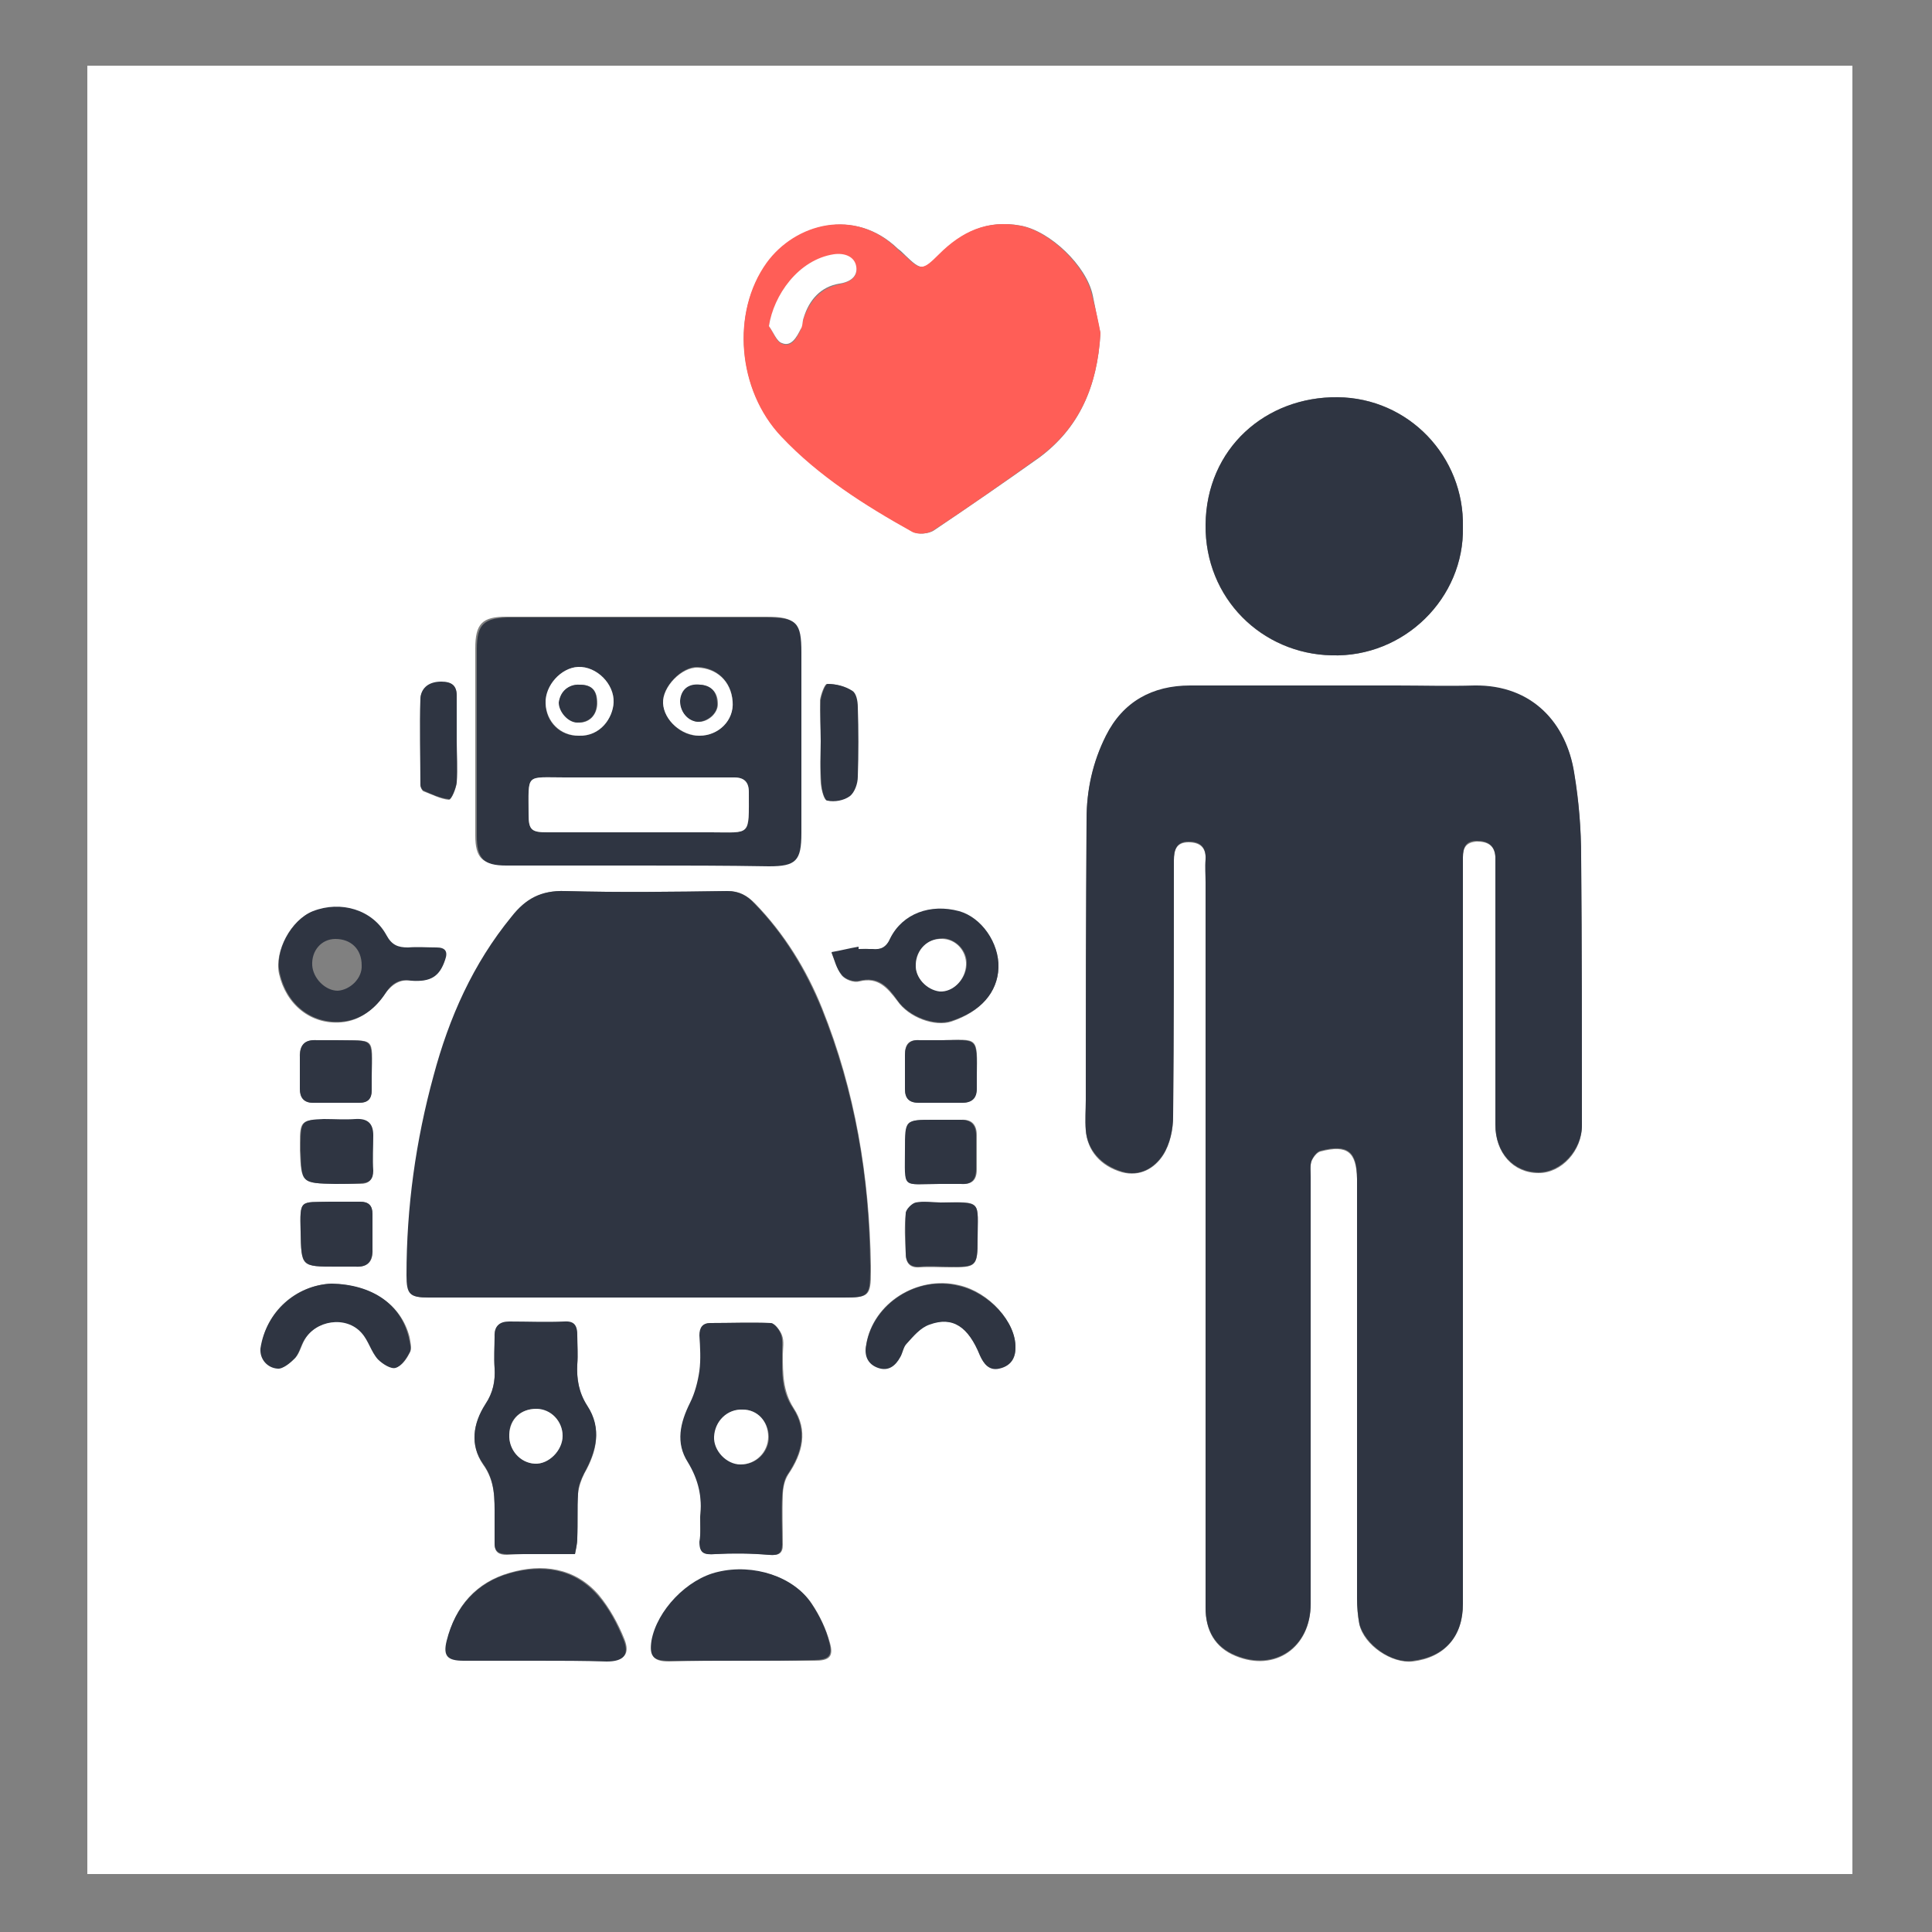 <?xml version="1.0" encoding="utf-8"?>
<!-- Generator: Adobe Illustrator 22.1.0, SVG Export Plug-In . SVG Version: 6.00 Build 0)  -->
<svg version="1.1" id="Layer_1" xmlns="http://www.w3.org/2000/svg" xmlns:xlink="http://www.w3.org/1999/xlink" x="0px" y="0px"
	 viewBox="0 0 250 250" style="enable-background:new 0 0 250 250;" xml:space="preserve">
<rect x="0" y="0" width="250" height="250" fill="#808080" stroke="none"/>
<style type="text/css">
	.st0{fill:#FFFFFF;}
	.st1{fill:#2F3542;}
	.st2{fill:#FF5E57;}
	.st3{fill:none;}
</style>
<g>
	<g>
		<path class="st0" d="M11.3,242.5c0-78,0-156,0-234c76.1,0,152.2,0,228.4,0c0,78,0,156,0,234C163.6,242.5,87.4,242.5,11.3,242.5z
			 M189.3,159.7c0-5.7,0-11.3,0-17c0-10.6,0-21.1,0-31.7c0-1.3,0.4-2,1.8-2.1c1.4,0,2.3,0.5,2.4,2c0,0.3,0,0.6,0,0.9
			c0,11.3,0,22.5,0,33.8c0,3.6,2.3,6.2,5.6,6.2c3,0,5.6-2.9,5.6-6.1c0-11.6,0-23.1-0.1-34.7c0-3.6-0.3-7.3-0.9-10.9
			c-1-6.4-5.4-11.4-12.9-11.3c-3.4,0.1-6.7,0-10.1,0c-8.9,0-17.8,0-26.7,0c-4.9,0-8.7,2.1-10.9,6.5c-1.7,3.3-2.5,7-2.5,10.8
			c0,12.1-0.1,24.2-0.1,36.3c0,1.3-0.1,2.6,0,3.9c0.2,2.6,1.9,4.6,4.7,5.4c2.3,0.6,4.2-0.5,5.3-2.2c0.9-1.4,1.3-3.3,1.3-5
			c0.1-11,0.1-22.1,0.1-33.1c0-1.4,0.3-2.4,1.9-2.4c1.5,0,2.3,0.7,2.2,2.3c0,1,0,2,0,3c0,28.8,0,57.7,0,86.5c0,2.4,0,4.8,0,7.3
			c0,2.9,1.2,5.1,3.9,6.2c5.1,2.1,9.7-1.1,9.7-6.7c0-18.4,0-36.8,0-55.2c0-0.7-0.1-1.5,0.1-2.1c0.2-0.5,0.7-1.2,1.2-1.3
			c3.5-0.9,4.6,0.1,4.7,3.6c0,0.2,0,0.5,0,0.7c0,17.9,0,35.7,0,53.6c0,1.1,0.1,2.3,0.3,3.3c0.6,2.7,4.2,5.1,6.9,4.8
			c4.1-0.5,6.5-3.2,6.5-7.4C189.3,191.5,189.3,175.6,189.3,159.7z M82.6,167.9L82.6,167.9c8.9,0,17.8,0,26.7,0
			c3.1,0,3.4-0.2,3.4-3.4c0-0.2,0-0.5,0-0.7c-0.2-11.5-2-22.6-6.3-33.3c-2-5-4.9-9.7-8.7-13.6c-1-1-2-1.6-3.5-1.6
			c-7,0.1-14,0.2-21,0c-3.1-0.1-5.1,1-6.9,3.3c-4.9,6.1-8,13-10.1,20.6c-2.3,8.5-3.5,17.1-3.5,25.8c0,2.5,0.4,2.9,2.9,2.9
			C64.5,167.9,73.5,167.9,82.6,167.9z M142.4,43.1c-0.3-1.2-0.6-3-1-4.9c-0.8-3.8-5.5-8.3-9.3-9c-4.3-0.8-7.6,0.8-10.5,3.7
			c-2.2,2.2-2.4,2.1-4.5,0.1c-0.3-0.3-0.6-0.6-0.9-0.8C110.6,26.8,103,29,99.3,34c-4.7,6.3-3.9,16.5,1.9,22.5
			c4.8,5.1,10.8,8.9,16.9,12.3c0.7,0.4,2.1,0.3,2.8-0.2c4.6-3.1,9.1-6.2,13.6-9.4C139.6,55.4,142,50.1,142.4,43.1z M82.7,112
			L82.7,112c5.5,0,11.1,0,16.6,0c3.6,0,4.2-0.6,4.2-4.3c0-7.8,0-15.6,0-23.4c0-3.8-0.6-4.5-4.4-4.5c-11.2,0-22.4,0-33.6,0
			c-3.1,0-4,0.9-4,4.1c0,8.1,0,16.2,0,24.2c0,2.9,0.9,3.8,3.8,3.8C71.3,112,77,112,82.7,112z M189.3,68.2c0.2-9.1-7-16.7-16.2-16.8
			c-9.3-0.1-17,6.6-17.1,16.5c-0.1,9.6,7.3,16.7,16.3,16.9C181.7,85.1,189.5,77.3,189.3,68.2z M90.6,196.3c0,1.1,0,2.1,0,3.2
			c-0.1,1.5,0.6,1.7,2,1.6c2.3-0.2,4.7-0.1,7,0.1c1.2,0.1,1.7-0.2,1.7-1.3c0-2.1-0.1-4.2,0-6.4c0-0.9,0.2-1.9,0.7-2.7
			c1.9-2.8,2.6-5.7,0.7-8.6c-1.4-2.2-1.4-4.5-1.4-6.9c0-0.8,0.2-1.7-0.1-2.5c-0.2-0.6-0.9-1.5-1.4-1.6c-2.6-0.1-5.2,0-7.8,0
			c-1,0-1.5,0.6-1.4,1.6c0,1.5,0.2,3.1,0,4.6c-0.2,1.4-0.5,2.8-1.2,4.1c-1.3,2.6-2,5.2-0.3,7.7C90.5,191.4,90.9,193.7,90.6,196.3z
			 M74.4,201.1c0.1-0.5,0.3-1.3,0.3-2c0-1.9-0.1-3.9,0.1-5.8c0.1-0.9,0.4-1.8,0.8-2.6c1.6-2.8,2.3-5.7,0.4-8.7
			c-1.1-1.7-1.4-3.4-1.3-5.4c0.1-1.2,0-2.5,0-3.7s-0.3-1.8-1.7-1.8c-2.4,0.1-4.7,0-7.1,0c-1.3,0-2,0.5-1.9,1.9c0,1.4-0.1,2.7,0,4.1
			c0.1,1.7-0.2,3.2-1.2,4.7c-1.6,2.4-2,5.2-0.3,7.7c1.6,2.2,1.5,4.5,1.5,6.9c0,1.1,0,2.2,0,3.4c0,1.1,0.6,1.4,1.6,1.4
			C68.4,201,71.3,201.1,74.4,201.1z M95.9,214.9L95.9,214.9c3.2,0,6.4,0,9.5,0c1.9,0,2.5-0.5,2-2.3s-1.3-3.5-2.3-5
			c-2.4-3.6-7.5-5.2-12.1-4.1c-4,1-8,5-8.6,8.9c-0.3,2,0.2,2.6,2.2,2.6C89.7,214.9,92.8,214.9,95.9,214.9z M69.4,214.9L69.4,214.9
			c3.1,0,6.1,0,9.2,0c2.1,0,3-0.8,2.2-2.8s-1.9-4-3.3-5.7c-3.1-3.6-7.4-4.1-11.5-2.9c-4.3,1.2-7.1,4.3-8.1,8.7
			c-0.5,2,0.1,2.6,2.2,2.6C63.2,214.8,66.3,214.9,69.4,214.9z M53.2,126.9c2.5,0.1,3.6-0.6,4.3-2.6c0.4-1.1,0-1.6-1.1-1.6
			c-1.2,0-2.5,0-3.7,0c-1.3,0.1-2.1-0.3-2.8-1.6c-1.8-3.3-5.9-4.5-9.5-3.1c-2.8,1.1-4.9,5.1-4.3,8c0.9,4,4.1,6.6,8,6.3
			c2.5-0.2,4.3-1.7,5.7-3.7C50.8,127.3,51.8,126.7,53.2,126.9z M111.1,122.8c0-0.1,0-0.1,0-0.2c-1.2,0.2-2.3,0.5-3.5,0.7
			c0.4,1,0.7,2.1,1.3,2.9c0.5,0.6,1.6,1,2.3,0.8c2.4-0.6,3.6,0.8,4.9,2.5c1.5,2.2,4.9,3.4,7,2.7c3.8-1.3,5.9-3.7,6.1-6.9
			c0.1-3.2-2.2-6.5-5.1-7.3c-3.7-1-7.3,0.3-8.9,3.5c-0.6,1.1-1.2,1.4-2.3,1.4C112.3,122.7,111.7,122.8,111.1,122.8z M42.9,166.1
			c-4.6,0.2-8.5,3.6-9.1,8.3c-0.2,1.4,0.9,2.5,2.2,2.6c0.7,0.1,1.7-0.7,2.3-1.4c0.5-0.6,0.7-1.5,1.1-2.2c1.5-2.7,5.5-3.3,7.5-1
			c0.9,1,1.2,2.4,2.1,3.4c0.5,0.6,1.7,1.3,2.3,1.1c0.8-0.2,1.4-1.2,1.8-2c0.2-0.5,0-1.3-0.1-1.9C51.9,168.8,48.2,166.3,42.9,166.1z
			 M131.4,174.4c0-3.4-3.4-7.2-7.3-8.1c-5.4-1.3-11.1,2.3-12,7.6c-0.2,1.4,0.2,2.5,1.5,3c1.4,0.5,2.2-0.3,2.9-1.4
			c0.3-0.6,0.4-1.3,0.8-1.7c0.9-0.9,1.8-2.1,3-2.5c3-1,5,0.3,6.5,4c0.5,1.2,1.2,2,2.5,1.7C130.7,176.8,131.4,175.9,131.4,174.4z
			 M121.7,153.2L121.7,153.2c0.9,0,1.8,0,2.6,0c1.4,0.1,2.1-0.4,2.1-1.9s0-2.9,0-4.4c0-1.3-0.6-2.1-2-2c-1.2,0-2.3,0-3.5,0
			c-3.7,0-3.7,0-3.7,3.8C117.2,154,116.7,153.2,121.7,153.2C121.6,153.2,121.7,153.2,121.7,153.2z M43.4,153.2c1.1,0,2.1,0,3.2,0
			c1.1,0,1.6-0.5,1.6-1.6c0-1.5,0-3.1,0-4.6c0-1.6-0.7-2.2-2.3-2.1c-1.4,0.1-2.7,0-4.1,0c-2.8,0-3,0.2-3,3.1c0,0.3,0,0.6,0,0.9
			C39,153.1,39,153.1,43.4,153.2z M121.7,155.6c-1.1,0-2.2-0.2-3.2,0.1c-0.5,0.1-1.3,0.9-1.3,1.4c-0.2,1.7-0.1,3.4,0,5.1
			c0,1.2,0.5,1.9,1.8,1.8c1.3-0.1,2.6,0,3.9,0c3.4,0,3.6-0.1,3.6-3.5C126.5,155.3,127.2,155.5,121.7,155.6z M43.5,163.9
			c0.8,0,1.6,0,2.5,0c1.6,0.1,2.3-0.7,2.2-2.2c0-1.5,0-3.1,0-4.6c0-1.1-0.5-1.6-1.6-1.6c-1.3,0-2.6,0-3.9,0
			c-3.9,0.1-3.9-0.4-3.8,3.9C39,163.9,38.9,163.9,43.5,163.9z M121.8,134.6c-0.9,0-1.9,0-2.8,0c-1.4-0.1-1.9,0.5-1.9,1.9
			c0,1.5,0,2.9,0,4.4c0,1.2,0.5,1.8,1.8,1.8c1.9,0,3.8,0,5.6,0c1.2,0,1.8-0.6,1.9-1.8c0-0.5,0-1.1,0-1.6
			C126.5,134,126.6,134.5,121.8,134.6z M43.5,134.6c-0.8,0-1.7,0-2.5,0c-1.6-0.1-2.3,0.7-2.2,2.2c0,1.4,0,2.7,0,4.1
			c0,1.1,0.5,1.8,1.7,1.8c2,0,4,0,6,0c1.1,0,1.6-0.6,1.6-1.6c0-0.6,0-1.2,0-1.8C48.2,134,48.6,134.7,43.5,134.6z M106.2,95.9
			L106.2,95.9c0,1.8-0.1,3.7,0,5.5c0.1,0.8,0.4,2.1,0.8,2.2c1,0.1,2.2-0.1,2.9-0.6c0.6-0.5,1-1.6,1-2.5c0.1-3,0.1-6,0-9
			c0-0.7-0.2-1.8-0.7-2.1c-0.9-0.6-2.1-0.9-3.2-0.9c-0.3,0-0.8,1.4-0.9,2.1C106.1,92.3,106.2,94.1,106.2,95.9z M59.1,95.9L59.1,95.9
			c0-1.9,0-3.9,0-5.8c0-1.4-0.6-1.9-2-1.8c-1.5,0.1-2.7,0.8-2.7,2.2c-0.1,3.7,0,7.4,0,11.1c0,0.3,0.2,0.7,0.4,0.8
			c1.1,0.4,2.2,1,3.3,1.1c0.3,0,0.9-1.4,1-2.2C59.2,99.5,59.1,97.7,59.1,95.9z"/>
		<path class="st1" d="M189.3,159.7c0,15.9,0,31.9,0,47.8c0,4.2-2.3,6.9-6.5,7.4c-2.7,0.4-6.2-2.1-6.9-4.8c-0.2-1.1-0.3-2.2-0.3-3.3
			c0-17.9,0-35.7,0-53.6c0-0.2,0-0.5,0-0.7c0-3.5-1.2-4.5-4.7-3.6c-0.5,0.1-1,0.8-1.2,1.3c-0.2,0.6-0.1,1.4-0.1,2.1
			c0,18.4,0,36.8,0,55.2c0,5.6-4.6,8.8-9.7,6.7c-2.7-1.1-3.9-3.3-3.9-6.2c0-2.4,0-4.8,0-7.3c0-28.8,0-57.7,0-86.5c0-1-0.1-2,0-3
			c0.1-1.6-0.7-2.3-2.2-2.3c-1.6,0-1.9,1.1-1.9,2.4c0,11,0,22.1-0.1,33.1c0,1.7-0.4,3.6-1.3,5c-1.1,1.7-3,2.9-5.3,2.2
			c-2.7-0.8-4.5-2.8-4.7-5.4c-0.1-1.3,0-2.6,0-3.9c0-12.1,0-24.2,0.1-36.3c0-3.8,0.8-7.4,2.5-10.8c2.2-4.4,6-6.5,10.9-6.5
			c8.9,0,17.8,0,26.7,0c3.4,0,6.7,0.1,10.1,0c7.5-0.1,11.9,4.9,12.9,11.3c0.6,3.6,0.9,7.2,0.9,10.9c0.1,11.6,0.1,23.1,0.1,34.7
			c0,3.2-2.7,6.1-5.6,6.1c-3.3,0-5.6-2.6-5.6-6.2c0-11.3,0-22.5,0-33.8c0-0.3,0-0.6,0-0.9c-0.1-1.5-1.1-2-2.4-2
			c-1.4,0-1.8,0.8-1.8,2.1c0,10.6,0,21.1,0,31.7C189.3,148.3,189.3,154,189.3,159.7z"/>
		<path class="st1" d="M82.6,167.9c-9,0-18,0-27.1,0c-2.5,0-2.9-0.4-2.9-2.9c0-8.8,1.2-17.4,3.5-25.8c2-7.5,5.1-14.5,10.1-20.6
			c1.8-2.3,3.8-3.4,6.9-3.3c7,0.2,14,0.1,21,0c1.5,0,2.6,0.6,3.5,1.6c3.8,3.9,6.6,8.5,8.7,13.6c4.3,10.7,6.2,21.8,6.3,33.3
			c0,0.2,0,0.5,0,0.7c0,3.2-0.3,3.4-3.4,3.4C100.4,167.9,91.5,167.9,82.6,167.9L82.6,167.9z"/>
		<path class="st2" d="M142.4,43.1c-0.4,7-2.8,12.3-8,16.1c-4.5,3.2-9,6.4-13.6,9.4c-0.7,0.5-2.1,0.6-2.8,0.2
			c-6.1-3.4-12.1-7.2-16.9-12.3c-5.7-6-6.5-16.1-1.9-22.5c3.7-5.1,11.4-7.2,16.9-1.8c0.3,0.3,0.6,0.6,0.9,0.8c2.1,2,2.3,2.1,4.5-0.1
			c2.9-2.9,6.2-4.5,10.5-3.7c3.8,0.7,8.5,5.2,9.3,9C141.8,40.1,142.2,41.9,142.4,43.1z M99.5,42.2c0.6,0.8,0.9,2,1.7,2.3
			c1.3,0.5,1.9-0.8,2.4-1.8c0.2-0.5,0.2-1,0.4-1.5c0.8-2.3,2.2-3.9,4.6-4.4c1.4-0.3,2.4-0.9,2.2-2.2c-0.2-1.3-1.5-1.8-2.9-1.6
			C103.3,33.6,100.2,38.2,99.5,42.2z"/>
		<path class="st1" d="M82.7,112c-5.7,0-11.4,0-17.2,0c-2.9,0-3.8-0.9-3.8-3.8c0-8.1,0-16.2,0-24.2c0-3.2,0.9-4,4-4.1
			c11.2,0,22.4,0,33.6,0c3.8,0,4.4,0.7,4.4,4.5c0,7.8,0,15.6,0,23.4c0,3.6-0.7,4.3-4.2,4.3C93.8,112,88.3,112,82.7,112L82.7,112z
			 M82.8,100.6L82.8,100.6c-3.2,0-6.5,0-9.7,0c-5.1,0-4.7-0.6-4.7,4.8c0,2,0.4,2.3,2.4,2.3c7.1,0,14.1,0,21.2,0
			c5.2,0,4.9,0.6,4.9-5.2c0-1.3-0.6-1.9-1.9-1.9C91,100.6,86.9,100.6,82.8,100.6z M90.5,95.2c2.5,0,4.5-2,4.3-4.5
			c-0.2-2.6-2.1-4.3-4.5-4.4c-2.1-0.1-4.6,2.6-4.5,4.6C85.9,93.2,88.2,95.3,90.5,95.2z M74.9,95.2c2.8,0.1,4.4-2.3,4.5-4.3
			c0.1-2.4-2.2-4.7-4.6-4.6c-2.1,0.1-4.2,2.4-4.2,4.7C70.6,93.4,72.5,95.3,74.9,95.2z"/>
		<path class="st1" d="M189.3,68.2c0.2,9.2-7.6,16.9-17,16.6c-9-0.2-16.4-7.4-16.3-16.9c0.1-9.9,7.8-16.6,17.1-16.5
			C182.3,51.5,189.5,59.1,189.3,68.2z"/>
		<path class="st1" d="M90.6,196.3c0.3-2.5-0.2-4.8-1.6-7.1c-1.6-2.5-1-5.1,0.3-7.7c0.6-1.2,1-2.7,1.2-4.1c0.2-1.5,0.1-3.1,0-4.6
			c0-1,0.4-1.6,1.4-1.6c2.6,0,5.2-0.1,7.8,0c0.5,0,1.2,0.9,1.4,1.6c0.2,0.7,0.1,1.6,0.1,2.5c0,2.4-0.1,4.7,1.4,6.9
			c1.9,2.9,1.2,5.8-0.7,8.6c-0.5,0.7-0.6,1.8-0.7,2.7c-0.1,2.1,0,4.2,0,6.4c0,1.1-0.5,1.4-1.7,1.3c-2.3-0.2-4.7-0.2-7-0.1
			c-1.4,0.1-2-0.1-2-1.6C90.7,198.4,90.6,197.3,90.6,196.3z M96.1,182.4c-2,0-3.6,1.5-3.6,3.5c-0.1,1.8,1.6,3.5,3.4,3.6
			c2,0,3.6-1.6,3.6-3.6C99.4,183.9,98,182.4,96.1,182.4z"/>
		<path class="st1" d="M74.4,201.1c-3.1,0-6,0-8.8,0c-1,0-1.6-0.3-1.6-1.4c0-1.1,0-2.2,0-3.4c0-2.4,0.1-4.7-1.5-6.9
			c-1.7-2.4-1.3-5.2,0.3-7.7c1-1.5,1.3-3,1.2-4.7c-0.1-1.4,0-2.7,0-4.1c0-1.4,0.7-1.9,1.9-1.9c2.4,0,4.7,0.1,7.1,0
			c1.4-0.1,1.7,0.6,1.7,1.8s0.1,2.5,0,3.7c-0.1,1.9,0.2,3.7,1.3,5.4c1.9,2.9,1.2,5.8-0.4,8.7c-0.4,0.8-0.8,1.7-0.8,2.6
			c-0.1,1.9,0,3.9-0.1,5.8C74.7,199.8,74.5,200.5,74.4,201.1z M69.4,182.3c-2,0-3.5,1.3-3.5,3.3c-0.1,2,1.4,3.7,3.3,3.8
			c1.8,0.1,3.6-1.8,3.6-3.6S71.3,182.4,69.4,182.3z"/>
		<path class="st1" d="M95.9,214.9c-3.1,0-6.2,0-9.4,0c-2,0-2.5-0.6-2.2-2.6c0.7-3.9,4.6-8,8.6-8.9c4.6-1.1,9.8,0.6,12.1,4.1
			c1,1.5,1.9,3.3,2.3,5c0.5,1.8-0.1,2.3-2,2.3C102.3,214.9,99.1,214.9,95.9,214.9L95.9,214.9z"/>
		<path class="st1" d="M69.4,214.9c-3.1,0-6.2,0-9.4,0c-2.1,0-2.7-0.6-2.2-2.6c1.1-4.4,3.9-7.5,8.1-8.7s8.4-0.7,11.5,2.9
			c1.4,1.6,2.5,3.7,3.3,5.7s-0.1,2.8-2.2,2.8C75.5,214.9,72.5,214.9,69.4,214.9L69.4,214.9z"/>
		<path class="st1" d="M53.2,126.9c-1.4-0.3-2.5,0.3-3.3,1.6c-1.3,2-3.2,3.5-5.7,3.7c-3.9,0.3-7.1-2.2-8-6.3c-0.7-2.8,1.5-6.9,4.3-8
			c3.6-1.4,7.7-0.2,9.5,3.1c0.7,1.3,1.5,1.6,2.8,1.6c1.2-0.1,2.5,0,3.7,0c1.1,0,1.5,0.5,1.1,1.6C56.9,126.3,55.8,127.1,53.2,126.9z
			 M46.8,124.9c0-2.1-1.4-3.4-3.4-3.4c-1.8,0-3.1,1.5-3,3.4c0.1,1.7,1.7,3.3,3.3,3.3C45.3,128.1,46.9,126.6,46.8,124.9z"/>
		<path class="st1" d="M111.1,122.8c0.6,0,1.2,0,1.8,0c1.1,0.1,1.8-0.2,2.3-1.4c1.6-3.2,5.2-4.5,8.9-3.5c2.9,0.8,5.2,4.1,5.1,7.3
			c-0.1,3.2-2.3,5.7-6.1,6.9c-2.1,0.7-5.5-0.5-7-2.7c-1.2-1.7-2.4-3.1-4.9-2.5c-0.7,0.2-1.9-0.2-2.3-0.8c-0.7-0.8-0.9-1.9-1.3-2.9
			c1.2-0.2,2.3-0.5,3.5-0.7C111.1,122.6,111.1,122.7,111.1,122.8z M118.5,124.8c-0.1,1.7,1.4,3.3,3.2,3.4c1.7,0.1,3.3-1.5,3.4-3.4
			c0.1-1.8-1.4-3.3-3.1-3.4C120,121.5,118.5,122.9,118.5,124.8z"/>
		<path class="st1" d="M42.9,166.1c5.3,0.1,9,2.7,10,7c0.1,0.6,0.4,1.4,0.1,1.9c-0.4,0.8-1.1,1.8-1.8,2c-0.6,0.2-1.7-0.5-2.3-1.1
			c-0.9-1-1.2-2.4-2.1-3.4c-2-2.3-6-1.7-7.5,1c-0.4,0.7-0.6,1.6-1.1,2.2c-0.6,0.6-1.6,1.5-2.3,1.4c-1.3-0.1-2.3-1.2-2.2-2.6
			C34.4,169.8,38.3,166.3,42.9,166.1z"/>
		<path class="st1" d="M131.4,174.4c0,1.4-0.7,2.4-2.1,2.7c-1.3,0.3-2-0.6-2.5-1.7c-1.5-3.7-3.5-5.1-6.5-4c-1.2,0.4-2.1,1.5-3,2.5
			c-0.4,0.4-0.5,1.2-0.8,1.7c-0.6,1.1-1.5,1.9-2.9,1.4s-1.8-1.7-1.5-3c0.9-5.3,6.6-9,12-7.6C128,167.3,131.5,171.1,131.4,174.4z"/>
		<path class="st1" d="M121.7,153.2c-0.1,0-0.1,0-0.2,0c-4.9,0-4.4,0.8-4.4-4.5c0-3.8,0-3.8,3.7-3.8c1.2,0,2.4,0,3.5,0
			c1.4,0,2,0.7,2,2c0,1.5,0,2.9,0,4.4s-0.7,2-2.1,1.9C123.5,153.2,122.6,153.2,121.7,153.2L121.7,153.2z"/>
		<path class="st1" d="M43.4,153.2c-4.4-0.1-4.4-0.1-4.5-4.4c0-0.3,0-0.6,0-0.9c0-2.8,0.2-3,3-3.1c1.4,0,2.7,0.1,4.1,0
			c1.6-0.1,2.3,0.6,2.3,2.1s-0.1,3.1,0,4.6c0,1.1-0.5,1.6-1.6,1.6C45.5,153.2,44.4,153.2,43.4,153.2z"/>
		<path class="st1" d="M121.7,155.6c5.5,0,4.8-0.3,4.8,4.8c0,3.4-0.2,3.6-3.6,3.5c-1.3,0-2.6-0.1-3.9,0s-1.8-0.6-1.8-1.8
			c0-1.7-0.1-3.4,0-5.1c0-0.5,0.8-1.3,1.3-1.4C119.5,155.4,120.6,155.6,121.7,155.6z"/>
		<path class="st1" d="M43.5,163.9c-4.5,0-4.5,0-4.6-4.5c-0.1-4.3-0.1-3.8,3.8-3.9c1.3,0,2.6,0,3.9,0c1.1,0,1.6,0.5,1.6,1.6
			c0,1.5,0,3.1,0,4.6s-0.6,2.3-2.2,2.2C45.1,163.9,44.3,163.9,43.5,163.9z"/>
		<path class="st1" d="M121.8,134.6c4.8,0,4.6-0.5,4.6,4.7c0,0.5,0,1.1,0,1.6c0,1.2-0.6,1.8-1.9,1.8c-1.9,0-3.8,0-5.6,0
			c-1.3,0-1.8-0.6-1.8-1.8c0-1.5,0-2.9,0-4.4c0-1.3,0.6-2,1.9-1.9C120,134.6,120.9,134.6,121.8,134.6z"/>
		<path class="st1" d="M43.5,134.6c5,0.1,4.6-0.5,4.6,4.7c0,0.6,0,1.2,0,1.8c0,1.1-0.5,1.6-1.6,1.6c-2,0-4,0-6,0
			c-1.2,0-1.7-0.7-1.7-1.8c0-1.4,0-2.7,0-4.1c0-1.6,0.6-2.3,2.2-2.2C41.9,134.6,42.7,134.6,43.5,134.6z"/>
		<path class="st1" d="M106.2,95.9c0-1.8-0.1-3.5,0-5.3c0.1-0.8,0.6-2.1,0.9-2.1c1.1,0,2.3,0.3,3.2,0.9c0.5,0.3,0.7,1.3,0.7,2.1
			c0.1,3,0.1,6,0,9c0,0.9-0.4,2-1,2.5c-0.8,0.6-2,0.8-2.9,0.6c-0.4,0-0.8-1.4-0.8-2.2C106.1,99.5,106.2,97.7,106.2,95.9L106.2,95.9z
			"/>
		<path class="st1" d="M59.1,95.9c0,1.8,0.1,3.5,0,5.3c-0.1,0.8-0.7,2.3-1,2.2c-1.1-0.1-2.2-0.6-3.3-1.1c-0.2-0.1-0.4-0.5-0.4-0.8
			c0-3.7-0.1-7.4,0-11.1c0.1-1.5,1.2-2.2,2.7-2.2c1.3,0,2,0.5,2,1.8C59.1,92.1,59.1,94,59.1,95.9L59.1,95.9z"/>
		<path class="st0" d="M99.5,42.2c0.6-4,3.8-8.6,8.4-9.3c1.4-0.2,2.7,0.3,2.9,1.6c0.2,1.3-0.8,2-2.2,2.2c-2.4,0.4-3.9,2.1-4.6,4.4
			c-0.2,0.5-0.1,1.1-0.4,1.5c-0.5,1-1.2,2.3-2.4,1.8C100.5,44.2,100.1,43,99.5,42.2z"/>
		<path class="st0" d="M82.8,100.6c4.1,0,8.1,0,12.2,0c1.3,0,1.9,0.6,1.9,1.9c0,5.8,0.3,5.2-4.9,5.2c-7.1,0-14.1,0-21.2,0
			c-2,0-2.4-0.3-2.4-2.3c0-5.4-0.5-4.8,4.7-4.8C76.3,100.6,79.6,100.6,82.8,100.6L82.8,100.6z"/>
		<path class="st0" d="M90.5,95.2c-2.3,0-4.6-2-4.7-4.2c-0.1-2.1,2.4-4.7,4.5-4.6c2.4,0.1,4.3,1.7,4.5,4.4
			C95,93.2,93,95.2,90.5,95.2z M90.3,93.4c1.3,0.1,2.6-1.1,2.6-2.3c0-1.4-0.7-2.3-2.2-2.5c-1.6-0.1-2.6,0.7-2.6,2.1
			C88,92.1,89,93.3,90.3,93.4z"/>
		<path class="st0" d="M74.9,95.2c-2.4,0-4.2-1.8-4.3-4.2c-0.1-2.3,2-4.6,4.2-4.7c2.4-0.1,4.7,2.2,4.6,4.6
			C79.3,92.9,77.7,95.3,74.9,95.2z M75,88.6c-1.5,0-2.6,0.9-2.6,2.3c-0.1,1.2,1.2,2.5,2.4,2.6c1.4,0.1,2.4-0.9,2.5-2.4
			C77.3,89.3,76.6,88.6,75,88.6z"/>
		<path class="st0" d="M96.1,182.4c1.9,0,3.3,1.5,3.3,3.5s-1.6,3.6-3.6,3.6c-1.8,0-3.5-1.8-3.4-3.6
			C92.5,183.9,94.1,182.3,96.1,182.4z"/>
		<path class="st0" d="M69.4,182.3c1.9,0,3.4,1.6,3.4,3.5s-1.8,3.7-3.6,3.6c-1.9-0.1-3.4-1.8-3.3-3.8S67.4,182.3,69.4,182.3z"/>
		<path class="st3" d="M46.8,124.9c0,1.7-1.5,3.3-3.2,3.3c-1.6,0-3.2-1.6-3.3-3.3c-0.1-1.8,1.3-3.3,3-3.4
			C45.4,121.5,46.8,122.8,46.8,124.9z"/>
		<path class="st0" d="M118.5,124.8c0.1-1.9,1.5-3.4,3.4-3.3c1.8,0,3.2,1.6,3.1,3.4c-0.1,1.9-1.7,3.5-3.4,3.4
			C119.9,128.1,118.4,126.5,118.5,124.8z"/>
		<path class="st1" d="M90.3,93.4C89,93.3,88,92.1,88,90.7c0.1-1.4,1-2.3,2.6-2.1c1.5,0.1,2.2,1,2.2,2.5
			C92.9,92.3,91.5,93.4,90.3,93.4z"/>
		<path class="st1" d="M75,88.6c1.6,0,2.3,0.8,2.2,2.5c0,1.5-1,2.4-2.5,2.4c-1.2,0-2.4-1.4-2.4-2.6C72.5,89.5,73.6,88.5,75,88.6z"/>
	</g>
</g>
</svg>
